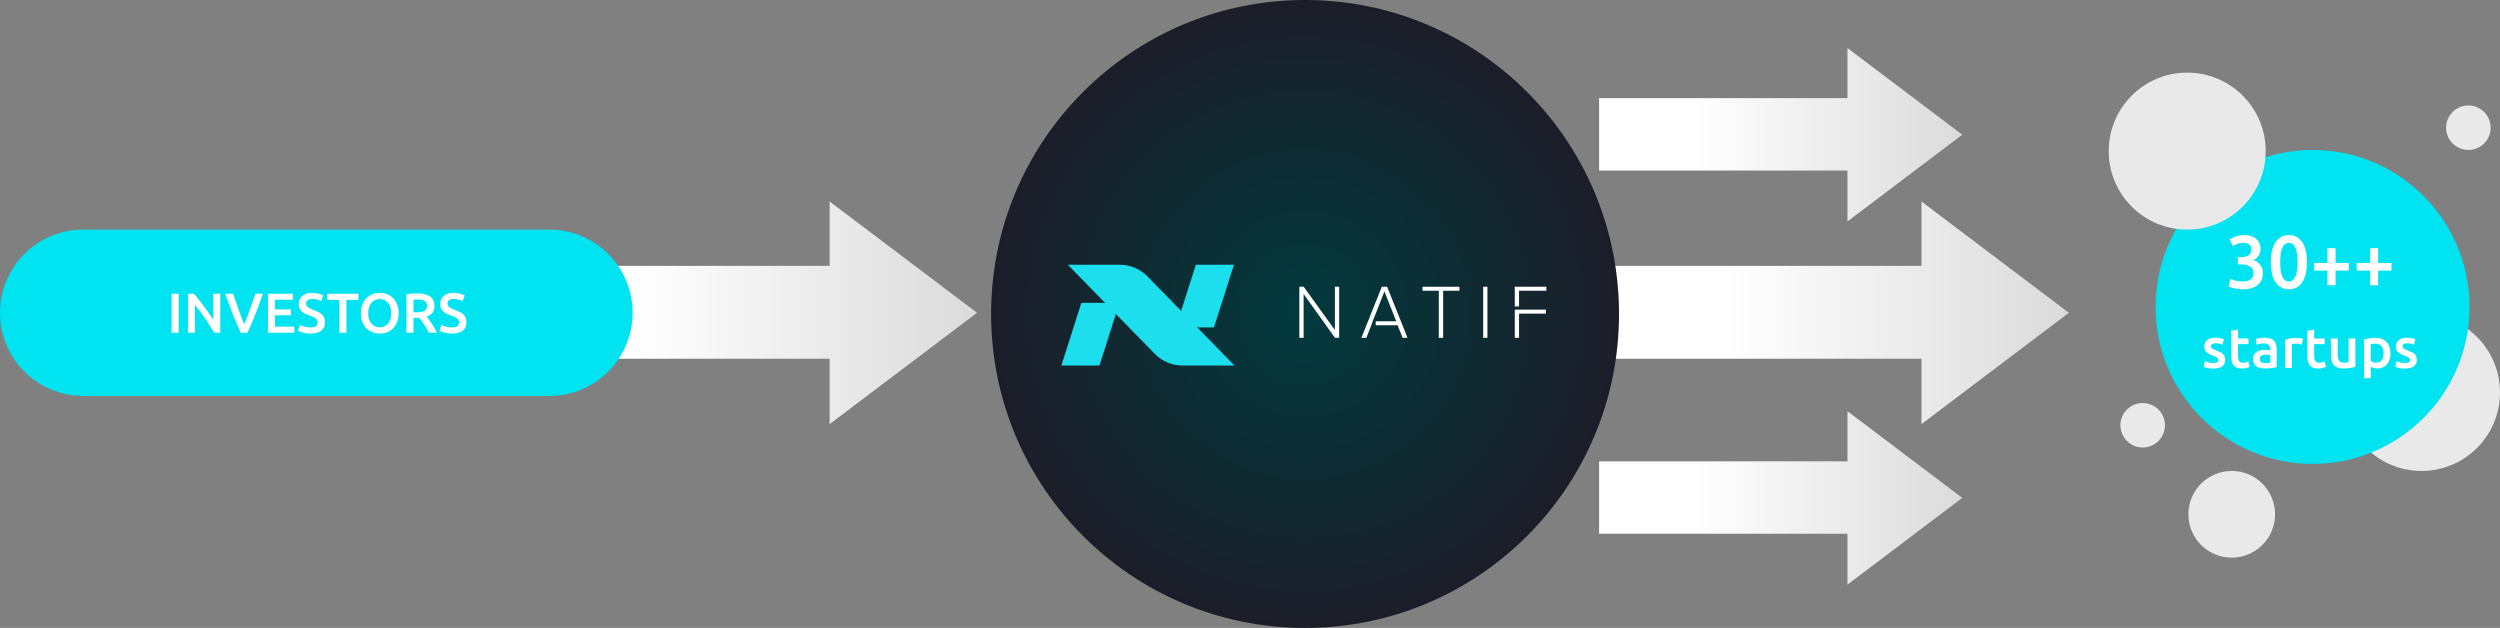 <svg width="1067" height="268" viewBox="0 0 1067 268" version="1.1" xmlns="http://www.w3.org/2000/svg" xmlns:xlink="http://www.w3.org/1999/xlink">
<rect x="0" y="0" width="1067" height="268" fill="#808080" stroke="none"/>
<title>Group 10</title>
<desc>Created using Figma</desc>
<g id="Canvas" transform="translate(2185 -7970)">
<g id="Group 10">
<g id="Combined Shape">
<use xlink:href="#path0_fill" transform="matrix(6.12323e-17 1 -1 6.12323e-17 -1768 8056)" fill="url(#paint0_linear)"/>
</g>
<g id="Combined Shape Copy">
<use xlink:href="#path0_fill" transform="matrix(6.12323e-17 1 -1 6.12323e-17 -1302 8056)" fill="url(#paint1_linear)"/>
</g>
<g id="Combined Shape Copy 2">
<use xlink:href="#path1_fill" transform="matrix(6.12323e-17 1 -1 6.12323e-17 -1347.5 7990.5)" fill="url(#paint2_linear)"/>
</g>
<g id="Combined Shape Copy 3">
<use xlink:href="#path1_fill" transform="matrix(6.12323e-17 1 -1 6.12323e-17 -1347.5 8145.5)" fill="url(#paint3_linear)"/>
</g>
<g id="Oval 5 Copy 2">
<use xlink:href="#path2_fill" transform="translate(-1185 8104)" fill="#E9E9E9"/>
</g>
<g id="Oval 5 Copy 3">
<use xlink:href="#path3_fill" transform="translate(-1251 8171)" fill="#E9E9E9"/>
</g>
<g id="Oval 5 Copy 4">
<use xlink:href="#path4_fill" transform="translate(-1280 8142)" fill="#E9E9E9"/>
</g>
<g id="Oval 5">
<use xlink:href="#path5_fill" transform="translate(-1265 8034)" fill="#00E3F1"/>
</g>
<g id="Oval 5 Copy 5">
<use xlink:href="#path4_fill" transform="translate(-1141 8015)" fill="#E9E9E9"/>
</g>
<g id="Oval 5 Copy">
<use xlink:href="#path2_fill" transform="translate(-1285 8001)" fill="#E9E9E9"/>
</g>
<g id="investors">
<g id="Rectangle 10">
<use xlink:href="#path6_fill" transform="translate(-2185 8068)" fill="#00E3F1"/>
</g>
<g id="INVESTORS">
<use xlink:href="#path7_fill" transform="translate(-2130 8091)" fill="#FFFFFF"/>
</g>
</g>
<g id="30++ startups">
<use xlink:href="#path8_fill" transform="translate(-1297 8068)" fill="#FFFFFF"/>
</g>
<g id="Oval 4">
<use xlink:href="#path9_fill" transform="translate(-1762 7970)" fill="url(#paint13_radial)"/>
</g>
<g id="Group">
<g id="Group">
<g id="Group">
<g id="Vector">
<use xlink:href="#path10_fill" transform="translate(-1732 8099.26)" fill="#1CDEED"/>
</g>
<g id="Vector">
<use xlink:href="#path11_fill" transform="translate(-1683.13 8083)" fill="#1CDEED"/>
</g>
<g id="Vector">
<use xlink:href="#path12_fill" transform="translate(-1729.16 8083)" fill="#1CDEED"/>
</g>
<g id="Vector">
<use xlink:href="#path13_fill" transform="translate(-1630.44 8092.39)" fill="#FFFFFF"/>
</g>
<g id="Vector">
<use xlink:href="#path14_fill" transform="translate(-1603.95 8092.38)" fill="#FFFFFF"/>
</g>
<g id="Vector">
<use xlink:href="#path15_fill" transform="translate(-1577.87 8092.39)" fill="#FFFFFF"/>
</g>
<g id="Vector">
<use xlink:href="#path16_fill" transform="translate(-1551.98 8092.39)" fill="#FFFFFF"/>
</g>
<g id="Vector">
<use xlink:href="#path17_fill" transform="translate(-1538.49 8092.38)" fill="#FFFFFF"/>
</g>
</g>
</g>
</g>
</g>
</g>
<defs>
<linearGradient id="paint0_linear" x1="0" y1="0" x2="1" y2="0" gradientUnits="userSpaceOnUse" gradientTransform="matrix(0 -199 95 0 47.5 199)">
<stop offset="0.265" stop-color="#FFFFFF"/>
<stop offset="1" stop-color="#DBDBDB"/>
</linearGradient>
<linearGradient id="paint1_linear" x1="0" y1="0" x2="1" y2="0" gradientUnits="userSpaceOnUse" gradientTransform="matrix(0 -199 95 0 47.5 199)">
<stop offset="0.265" stop-color="#FFFFFF"/>
<stop offset="1" stop-color="#DBDBDB"/>
</linearGradient>
<linearGradient id="paint2_linear" x1="0" y1="0" x2="1" y2="0" gradientUnits="userSpaceOnUse" gradientTransform="matrix(0 -155 74 0 37 155)">
<stop offset="0.265" stop-color="#FFFFFF"/>
<stop offset="1" stop-color="#DBDBDB"/>
</linearGradient>
<linearGradient id="paint3_linear" x1="0" y1="0" x2="1" y2="0" gradientUnits="userSpaceOnUse" gradientTransform="matrix(0 -155 74 0 37 155)">
<stop offset="0.265" stop-color="#FFFFFF"/>
<stop offset="1" stop-color="#DBDBDB"/>
</linearGradient>
<radialGradient id="paint13_radial" cx="0.5" cy="0.5" r="0.5" gradientUnits="userSpaceOnUse" gradientTransform="matrix(1.64103e-14 268 -268 1.64103e-14 268 -1.64103e-14)">
<stop offset="0" stop-color="#003A3D"/>
<stop offset="1" stop-color="#1D1D29"/>
</radialGradient>
<path id="path0_fill" fill-rule="evenodd" d="M 95 62.917L 47.5 0L 0 62.917L 27.459 62.917L 27.459 199L 67.122 199L 67.122 62.917L 95 62.917Z"/>
<path id="path1_fill" fill-rule="evenodd" d="M 74 49.006L 37 0L 0 49.006L 21.389 49.006L 21.389 155L 52.284 155L 52.284 49.006L 74 49.006Z"/>
<path id="path2_fill" fill-rule="evenodd" d="M 33.5 67C 52.002 67 67 52.002 67 33.5C 67 14.998 52.002 0 33.5 0C 14.998 0 0 14.998 0 33.5C 0 52.002 14.998 67 33.5 67Z"/>
<path id="path3_fill" fill-rule="evenodd" d="M 18.5 37C 28.717 37 37 28.717 37 18.5C 37 8.283 28.717 0 18.5 0C 8.283 0 0 8.283 0 18.5C 0 28.717 8.283 37 18.5 37Z"/>
<path id="path4_fill" fill-rule="evenodd" d="M 9.5 19C 14.747 19 19 14.747 19 9.5C 19 4.253 14.747 0 9.5 0C 4.253 0 0 4.253 0 9.5C 0 14.747 4.253 19 9.5 19Z"/>
<path id="path5_fill" fill-rule="evenodd" d="M 67 134C 104.003 134 134 104.003 134 67C 134 29.997 104.003 0 67 0C 29.997 0 0 29.997 0 67C 0 104.003 29.997 134 67 134Z"/>
<path id="path6_fill" fill-rule="evenodd" d="M 0 35.5C 0 15.894 15.894 0 35.5 0L 234.5 0C 254.106 0 270 15.894 270 35.5C 270 55.106 254.106 71 234.5 71L 35.5 71C 15.894 71 0 55.106 0 35.5Z"/>
<path id="path7_fill" d="M 18.231 4.368L 21.255 4.368L 21.255 21L 18.231 21L 18.231 4.368ZM 36.441 21C 35.897 20.088 35.289 19.112 34.617 18.072C 33.945 17.016 33.249 15.96 32.529 14.904C 31.809 13.832 31.073 12.8 30.321 11.808C 29.585 10.8 28.881 9.896 28.209 9.096L 28.209 21L 25.233 21L 25.233 4.368L 27.705 4.368C 28.345 5.04 29.033 5.84 29.769 6.768C 30.505 7.68 31.241 8.632 31.977 9.624C 32.729 10.616 33.449 11.616 34.137 12.624C 34.841 13.616 35.465 14.544 36.009 15.408L 36.009 4.368L 39.009 4.368L 39.009 21L 36.441 21ZM 47.744 21C 46.544 18.408 45.384 15.696 44.264 12.864C 43.16 10.032 42.128 7.2 41.168 4.368L 44.504 4.368C 44.888 5.488 45.28 6.632 45.68 7.8C 46.08 8.968 46.48 10.12 46.88 11.256C 47.28 12.376 47.68 13.464 48.08 14.52C 48.48 15.576 48.872 16.544 49.256 17.424C 49.624 16.544 50.008 15.584 50.408 14.544C 50.808 13.488 51.208 12.392 51.608 11.256C 52.024 10.12 52.432 8.968 52.832 7.8C 53.232 6.632 53.616 5.488 53.984 4.368L 57.224 4.368C 56.248 7.2 55.208 10.032 54.104 12.864C 53 15.696 51.848 18.408 50.648 21L 47.744 21ZM 59.369 21L 59.369 4.368L 70.049 4.368L 70.049 6.936L 62.393 6.936L 62.393 11.04L 69.209 11.04L 69.209 13.56L 62.393 13.56L 62.393 18.432L 70.625 18.432L 70.625 21L 59.369 21ZM 77.457 18.744C 78.545 18.744 79.337 18.56 79.833 18.192C 80.329 17.824 80.577 17.304 80.577 16.632C 80.577 16.232 80.489 15.888 80.313 15.6C 80.153 15.312 79.913 15.056 79.593 14.832C 79.289 14.592 78.913 14.376 78.465 14.184C 78.017 13.976 77.505 13.776 76.929 13.584C 76.353 13.376 75.793 13.152 75.249 12.912C 74.721 12.656 74.249 12.344 73.833 11.976C 73.433 11.608 73.105 11.168 72.849 10.656C 72.609 10.144 72.489 9.528 72.489 8.808C 72.489 7.304 73.009 6.128 74.049 5.28C 75.089 4.416 76.505 3.984 78.297 3.984C 79.337 3.984 80.257 4.104 81.057 4.344C 81.873 4.568 82.513 4.816 82.977 5.088L 82.041 7.536C 81.497 7.232 80.897 7 80.241 6.84C 79.601 6.68 78.937 6.6 78.249 6.6C 77.433 6.6 76.793 6.768 76.329 7.104C 75.881 7.44 75.657 7.912 75.657 8.52C 75.657 8.888 75.729 9.208 75.873 9.48C 76.033 9.736 76.249 9.968 76.521 10.176C 76.809 10.384 77.137 10.576 77.505 10.752C 77.889 10.928 78.305 11.096 78.753 11.256C 79.537 11.544 80.233 11.84 80.841 12.144C 81.465 12.432 81.985 12.784 82.401 13.2C 82.833 13.6 83.161 14.08 83.385 14.64C 83.609 15.184 83.721 15.848 83.721 16.632C 83.721 18.136 83.185 19.304 82.113 20.136C 81.057 20.952 79.505 21.36 77.457 21.36C 76.769 21.36 76.137 21.312 75.561 21.216C 75.001 21.136 74.497 21.032 74.049 20.904C 73.617 20.776 73.241 20.648 72.921 20.52C 72.601 20.376 72.345 20.248 72.153 20.136L 73.041 17.664C 73.473 17.904 74.057 18.144 74.793 18.384C 75.529 18.624 76.417 18.744 77.457 18.744ZM 97.972 4.368L 97.972 6.984L 92.859 6.984L 92.859 21L 89.811 21L 89.811 6.984L 84.7 6.984L 84.7 4.368L 97.972 4.368ZM 102.158 12.672C 102.158 13.584 102.27 14.416 102.494 15.168C 102.718 15.904 103.038 16.536 103.454 17.064C 103.886 17.576 104.406 17.976 105.014 18.264C 105.622 18.552 106.31 18.696 107.078 18.696C 107.83 18.696 108.51 18.552 109.118 18.264C 109.726 17.976 110.238 17.576 110.654 17.064C 111.086 16.536 111.414 15.904 111.638 15.168C 111.862 14.416 111.974 13.584 111.974 12.672C 111.974 11.76 111.862 10.936 111.638 10.2C 111.414 9.448 111.086 8.816 110.654 8.304C 110.238 7.776 109.726 7.368 109.118 7.08C 108.51 6.792 107.83 6.648 107.078 6.648C 106.31 6.648 105.622 6.792 105.014 7.08C 104.406 7.368 103.886 7.776 103.454 8.304C 103.038 8.832 102.718 9.464 102.494 10.2C 102.27 10.936 102.158 11.76 102.158 12.672ZM 115.142 12.672C 115.142 14.096 114.926 15.352 114.494 16.44C 114.078 17.528 113.502 18.44 112.766 19.176C 112.046 19.896 111.198 20.44 110.222 20.808C 109.246 21.176 108.206 21.36 107.102 21.36C 105.998 21.36 104.95 21.176 103.958 20.808C 102.982 20.44 102.126 19.896 101.39 19.176C 100.67 18.44 100.094 17.528 99.662 16.44C 99.23 15.352 99.014 14.096 99.014 12.672C 99.014 11.248 99.23 10 99.662 8.928C 100.094 7.84 100.678 6.928 101.414 6.192C 102.166 5.456 103.03 4.904 104.006 4.536C 104.982 4.168 106.014 3.984 107.102 3.984C 108.19 3.984 109.222 4.168 110.198 4.536C 111.174 4.904 112.022 5.456 112.742 6.192C 113.478 6.928 114.062 7.84 114.494 8.928C 114.926 10 115.142 11.248 115.142 12.672ZM 123.037 4.2C 125.437 4.2 127.269 4.64 128.533 5.52C 129.813 6.4 130.453 7.744 130.453 9.552C 130.453 11.808 129.341 13.336 127.117 14.136C 127.421 14.504 127.765 14.952 128.149 15.48C 128.533 16.008 128.925 16.584 129.325 17.208C 129.725 17.816 130.109 18.448 130.477 19.104C 130.845 19.744 131.173 20.376 131.461 21L 128.077 21C 127.773 20.424 127.445 19.848 127.093 19.272C 126.741 18.68 126.381 18.112 126.013 17.568C 125.661 17.008 125.309 16.488 124.957 16.008C 124.605 15.512 124.277 15.072 123.973 14.688C 123.749 14.704 123.557 14.712 123.397 14.712C 123.237 14.712 123.085 14.712 122.941 14.712L 121.477 14.712L 121.477 21L 118.453 21L 118.453 4.608C 119.189 4.448 119.973 4.344 120.805 4.296C 121.637 4.232 122.381 4.2 123.037 4.2ZM 123.253 6.816C 122.613 6.816 122.021 6.84 121.477 6.888L 121.477 12.264L 122.797 12.264C 123.533 12.264 124.181 12.224 124.741 12.144C 125.301 12.064 125.765 11.92 126.133 11.712C 126.517 11.504 126.805 11.224 126.997 10.872C 127.189 10.52 127.285 10.072 127.285 9.528C 127.285 9.016 127.189 8.584 126.997 8.232C 126.805 7.88 126.525 7.6 126.157 7.392C 125.805 7.184 125.381 7.04 124.885 6.96C 124.389 6.864 123.845 6.816 123.253 6.816ZM 137.83 18.744C 138.918 18.744 139.71 18.56 140.206 18.192C 140.702 17.824 140.95 17.304 140.95 16.632C 140.95 16.232 140.862 15.888 140.686 15.6C 140.526 15.312 140.286 15.056 139.966 14.832C 139.662 14.592 139.286 14.376 138.838 14.184C 138.39 13.976 137.878 13.776 137.302 13.584C 136.726 13.376 136.166 13.152 135.622 12.912C 135.094 12.656 134.622 12.344 134.206 11.976C 133.806 11.608 133.478 11.168 133.222 10.656C 132.982 10.144 132.862 9.528 132.862 8.808C 132.862 7.304 133.382 6.128 134.422 5.28C 135.462 4.416 136.878 3.984 138.67 3.984C 139.71 3.984 140.63 4.104 141.43 4.344C 142.246 4.568 142.886 4.816 143.35 5.088L 142.414 7.536C 141.87 7.232 141.27 7 140.614 6.84C 139.974 6.68 139.31 6.6 138.622 6.6C 137.806 6.6 137.166 6.768 136.702 7.104C 136.254 7.44 136.03 7.912 136.03 8.52C 136.03 8.888 136.102 9.208 136.246 9.48C 136.406 9.736 136.622 9.968 136.894 10.176C 137.182 10.384 137.51 10.576 137.878 10.752C 138.262 10.928 138.678 11.096 139.126 11.256C 139.91 11.544 140.606 11.84 141.214 12.144C 141.838 12.432 142.358 12.784 142.774 13.2C 143.206 13.6 143.534 14.08 143.758 14.64C 143.982 15.184 144.094 15.848 144.094 16.632C 144.094 18.136 143.558 19.304 142.486 20.136C 141.43 20.952 139.878 21.36 137.83 21.36C 137.142 21.36 136.51 21.312 135.934 21.216C 135.374 21.136 134.87 21.032 134.422 20.904C 133.99 20.776 133.614 20.648 133.294 20.52C 132.974 20.376 132.718 20.248 132.526 20.136L 133.414 17.664C 133.846 17.904 134.43 18.144 135.166 18.384C 135.902 18.624 136.79 18.744 137.83 18.744Z"/>
<path id="path8_fill" d="M 69.19 25.48C 68.614 25.48 68.016 25.437 67.398 25.352C 66.8 25.288 66.224 25.192 65.67 25.064C 65.136 24.957 64.646 24.84 64.198 24.712C 63.75 24.563 63.408 24.424 63.174 24.296L 63.942 21C 64.39 21.213 65.04 21.459 65.894 21.736C 66.747 21.992 67.803 22.12 69.062 22.12C 70.747 22.12 71.963 21.8 72.71 21.16C 73.456 20.499 73.83 19.624 73.83 18.536C 73.83 17.832 73.68 17.245 73.382 16.776C 73.104 16.307 72.71 15.933 72.198 15.656C 71.707 15.357 71.131 15.155 70.47 15.048C 69.83 14.92 69.147 14.856 68.422 14.856L 67.11 14.856L 67.11 11.72L 68.71 11.72C 69.2 11.72 69.691 11.677 70.182 11.592C 70.694 11.485 71.152 11.315 71.558 11.08C 71.963 10.824 72.294 10.493 72.55 10.088C 72.806 9.683 72.934 9.16 72.934 8.52C 72.934 8.008 72.838 7.571 72.646 7.208C 72.454 6.845 72.198 6.547 71.878 6.312C 71.579 6.077 71.227 5.907 70.822 5.8C 70.416 5.693 69.99 5.64 69.542 5.64C 68.582 5.64 67.728 5.789 66.982 6.088C 66.235 6.365 65.574 6.685 64.998 7.048L 63.59 4.168C 63.888 3.976 64.251 3.773 64.678 3.56C 65.104 3.347 65.574 3.144 66.086 2.952C 66.619 2.76 67.184 2.611 67.782 2.504C 68.379 2.376 69.008 2.312 69.67 2.312C 70.907 2.312 71.974 2.461 72.87 2.76C 73.766 3.059 74.502 3.485 75.078 4.04C 75.675 4.573 76.112 5.213 76.39 5.96C 76.688 6.685 76.838 7.485 76.838 8.36C 76.838 9.384 76.55 10.301 75.974 11.112C 75.419 11.923 74.694 12.541 73.798 12.968C 74.95 13.373 75.899 14.045 76.646 14.984C 77.414 15.923 77.798 17.128 77.798 18.6C 77.798 19.581 77.627 20.499 77.286 21.352C 76.944 22.184 76.422 22.909 75.718 23.528C 75.014 24.125 74.118 24.605 73.03 24.968C 71.963 25.309 70.683 25.48 69.19 25.48ZM 96.619 13.896C 96.619 17.629 95.936 20.499 94.571 22.504C 93.206 24.488 91.317 25.48 88.907 25.48C 86.496 25.48 84.608 24.488 83.243 22.504C 81.877 20.499 81.195 17.629 81.195 13.896C 81.195 12.04 81.365 10.397 81.707 8.968C 82.07 7.517 82.582 6.301 83.243 5.32C 83.925 4.339 84.736 3.592 85.675 3.08C 86.635 2.568 87.712 2.312 88.907 2.312C 91.317 2.312 93.206 3.315 94.571 5.32C 95.936 7.304 96.619 10.163 96.619 13.896ZM 92.619 13.896C 92.619 12.744 92.555 11.667 92.427 10.664C 92.299 9.661 92.085 8.797 91.787 8.072C 91.51 7.325 91.136 6.739 90.667 6.312C 90.198 5.885 89.611 5.672 88.907 5.672C 88.203 5.672 87.606 5.885 87.115 6.312C 86.645 6.739 86.261 7.325 85.963 8.072C 85.686 8.797 85.483 9.661 85.355 10.664C 85.248 11.667 85.195 12.744 85.195 13.896C 85.195 15.048 85.248 16.125 85.355 17.128C 85.483 18.131 85.686 19.005 85.963 19.752C 86.261 20.477 86.645 21.053 87.115 21.48C 87.606 21.907 88.203 22.12 88.907 22.12C 89.611 22.12 90.198 21.907 90.667 21.48C 91.136 21.053 91.51 20.477 91.787 19.752C 92.085 19.005 92.299 18.131 92.427 17.128C 92.555 16.125 92.619 15.048 92.619 13.896ZM 99.664 14.216L 105.36 14.216L 105.36 7.944L 108.816 7.944L 108.816 14.216L 114.512 14.216L 114.512 17.48L 108.816 17.48L 108.816 23.752L 105.36 23.752L 105.36 17.48L 99.664 17.48L 99.664 14.216ZM 117.845 14.216L 123.541 14.216L 123.541 7.944L 126.997 7.944L 126.997 14.216L 132.693 14.216L 132.693 17.48L 126.997 17.48L 126.997 23.752L 123.541 23.752L 123.541 17.48L 117.845 17.48L 117.845 14.216ZM 56.623 56.912C 57.391 56.912 57.951 56.824 58.303 56.648C 58.655 56.456 58.831 56.136 58.831 55.688C 58.831 55.272 58.639 54.928 58.255 54.656C 57.887 54.384 57.271 54.088 56.407 53.768C 55.879 53.576 55.391 53.376 54.943 53.168C 54.511 52.944 54.135 52.688 53.815 52.4C 53.495 52.112 53.239 51.768 53.047 51.368C 52.871 50.952 52.783 50.448 52.783 49.856C 52.783 48.704 53.207 47.8 54.055 47.144C 54.903 46.472 56.055 46.136 57.511 46.136C 58.247 46.136 58.951 46.208 59.623 46.352C 60.295 46.48 60.799 46.608 61.135 46.736L 60.607 49.088C 60.287 48.944 59.879 48.816 59.383 48.704C 58.887 48.576 58.311 48.512 57.655 48.512C 57.063 48.512 56.583 48.616 56.215 48.824C 55.847 49.016 55.663 49.32 55.663 49.736C 55.663 49.944 55.695 50.128 55.759 50.288C 55.839 50.448 55.967 50.6 56.143 50.744C 56.319 50.872 56.551 51.008 56.839 51.152C 57.127 51.28 57.479 51.416 57.895 51.56C 58.583 51.816 59.167 52.072 59.647 52.328C 60.127 52.568 60.519 52.848 60.823 53.168C 61.143 53.472 61.375 53.824 61.519 54.224C 61.663 54.624 61.735 55.104 61.735 55.664C 61.735 56.864 61.287 57.776 60.391 58.4C 59.511 59.008 58.247 59.312 56.599 59.312C 55.495 59.312 54.607 59.216 53.935 59.024C 53.263 58.848 52.791 58.704 52.519 58.592L 53.023 56.168C 53.455 56.344 53.967 56.512 54.559 56.672C 55.167 56.832 55.855 56.912 56.623 56.912ZM 64.297 43.136L 67.201 42.656L 67.201 46.448L 71.665 46.448L 71.665 48.872L 67.201 48.872L 67.201 53.984C 67.201 54.992 67.361 55.712 67.681 56.144C 68.001 56.576 68.545 56.792 69.313 56.792C 69.841 56.792 70.305 56.736 70.705 56.624C 71.121 56.512 71.449 56.408 71.689 56.312L 72.169 58.616C 71.833 58.76 71.393 58.904 70.849 59.048C 70.305 59.208 69.665 59.288 68.929 59.288C 68.033 59.288 67.281 59.168 66.673 58.928C 66.081 58.688 65.609 58.344 65.257 57.896C 64.905 57.432 64.657 56.88 64.513 56.24C 64.369 55.584 64.297 54.84 64.297 54.008L 64.297 43.136ZM 78.882 56.96C 79.778 56.96 80.458 56.912 80.922 56.816L 80.922 53.6C 80.762 53.552 80.53 53.504 80.226 53.456C 79.922 53.408 79.586 53.384 79.218 53.384C 78.898 53.384 78.57 53.408 78.234 53.456C 77.914 53.504 77.618 53.592 77.346 53.72C 77.09 53.848 76.882 54.032 76.722 54.272C 76.562 54.496 76.482 54.784 76.482 55.136C 76.482 55.824 76.698 56.304 77.13 56.576C 77.562 56.832 78.146 56.96 78.882 56.96ZM 78.642 46.136C 79.602 46.136 80.41 46.256 81.066 46.496C 81.722 46.736 82.242 47.072 82.626 47.504C 83.026 47.936 83.306 48.464 83.466 49.088C 83.642 49.696 83.73 50.368 83.73 51.104L 83.73 58.712C 83.282 58.808 82.602 58.92 81.69 59.048C 80.794 59.192 79.778 59.264 78.642 59.264C 77.89 59.264 77.202 59.192 76.578 59.048C 75.954 58.904 75.418 58.672 74.97 58.352C 74.538 58.032 74.194 57.616 73.938 57.104C 73.698 56.592 73.578 55.96 73.578 55.208C 73.578 54.488 73.714 53.88 73.986 53.384C 74.274 52.888 74.658 52.488 75.138 52.184C 75.618 51.864 76.17 51.64 76.794 51.512C 77.434 51.368 78.098 51.296 78.786 51.296C 79.106 51.296 79.442 51.32 79.794 51.368C 80.146 51.4 80.522 51.464 80.922 51.56L 80.922 51.08C 80.922 50.744 80.882 50.424 80.802 50.12C 80.722 49.816 80.578 49.552 80.37 49.328C 80.178 49.088 79.914 48.904 79.578 48.776C 79.258 48.648 78.85 48.584 78.354 48.584C 77.682 48.584 77.066 48.632 76.506 48.728C 75.946 48.824 75.49 48.936 75.138 49.064L 74.778 46.712C 75.146 46.584 75.682 46.456 76.386 46.328C 77.09 46.2 77.842 46.136 78.642 46.136ZM 94.432 49.064C 94.192 48.984 93.856 48.904 93.424 48.824C 93.008 48.728 92.52 48.68 91.96 48.68C 91.64 48.68 91.296 48.712 90.928 48.776C 90.576 48.84 90.328 48.896 90.184 48.944L 90.184 59L 87.28 59L 87.28 47.048C 87.84 46.84 88.536 46.648 89.368 46.472C 90.216 46.28 91.152 46.184 92.176 46.184C 92.368 46.184 92.592 46.2 92.848 46.232C 93.104 46.248 93.36 46.28 93.616 46.328C 93.872 46.36 94.12 46.408 94.36 46.472C 94.6 46.52 94.792 46.568 94.936 46.616L 94.432 49.064ZM 96.809 43.136L 99.713 42.656L 99.713 46.448L 104.177 46.448L 104.177 48.872L 99.713 48.872L 99.713 53.984C 99.713 54.992 99.874 55.712 100.193 56.144C 100.513 56.576 101.057 56.792 101.825 56.792C 102.353 56.792 102.817 56.736 103.217 56.624C 103.633 56.512 103.961 56.408 104.201 56.312L 104.681 58.616C 104.345 58.76 103.905 58.904 103.361 59.048C 102.817 59.208 102.177 59.288 101.441 59.288C 100.545 59.288 99.793 59.168 99.186 58.928C 98.594 58.688 98.121 58.344 97.769 57.896C 97.418 57.432 97.169 56.88 97.025 56.24C 96.882 55.584 96.809 54.84 96.809 54.008L 96.809 43.136ZM 117.274 58.616C 116.714 58.76 115.986 58.904 115.09 59.048C 114.194 59.208 113.21 59.288 112.138 59.288C 111.13 59.288 110.282 59.144 109.594 58.856C 108.922 58.568 108.378 58.168 107.962 57.656C 107.562 57.144 107.274 56.536 107.098 55.832C 106.922 55.112 106.834 54.328 106.834 53.48L 106.834 46.448L 109.738 46.448L 109.738 53.024C 109.738 54.368 109.93 55.328 110.314 55.904C 110.714 56.48 111.402 56.768 112.378 56.768C 112.73 56.768 113.098 56.752 113.482 56.72C 113.882 56.688 114.178 56.648 114.37 56.6L 114.37 46.448L 117.274 46.448L 117.274 58.616ZM 129.292 52.784C 129.292 51.488 128.996 50.48 128.404 49.76C 127.828 49.04 126.892 48.68 125.596 48.68C 125.324 48.68 125.036 48.696 124.732 48.728C 124.444 48.744 124.156 48.792 123.868 48.872L 123.868 56.048C 124.124 56.224 124.46 56.392 124.876 56.552C 125.308 56.696 125.764 56.768 126.244 56.768C 127.3 56.768 128.068 56.408 128.548 55.688C 129.044 54.968 129.292 54 129.292 52.784ZM 132.268 52.736C 132.268 53.696 132.14 54.576 131.884 55.376C 131.644 56.176 131.292 56.864 130.828 57.44C 130.364 58.016 129.78 58.464 129.076 58.784C 128.388 59.104 127.604 59.264 126.724 59.264C 126.132 59.264 125.588 59.192 125.092 59.048C 124.596 58.904 124.188 58.744 123.868 58.568L 123.868 63.44L 120.964 63.44L 120.964 46.856C 121.556 46.696 122.284 46.544 123.148 46.4C 124.012 46.256 124.924 46.184 125.884 46.184C 126.876 46.184 127.764 46.336 128.548 46.64C 129.332 46.944 129.996 47.384 130.54 47.96C 131.1 48.52 131.524 49.208 131.812 50.024C 132.116 50.824 132.268 51.728 132.268 52.736ZM 138.399 56.912C 139.167 56.912 139.727 56.824 140.079 56.648C 140.431 56.456 140.607 56.136 140.607 55.688C 140.607 55.272 140.415 54.928 140.031 54.656C 139.663 54.384 139.047 54.088 138.183 53.768C 137.655 53.576 137.167 53.376 136.719 53.168C 136.287 52.944 135.911 52.688 135.591 52.4C 135.271 52.112 135.015 51.768 134.823 51.368C 134.647 50.952 134.559 50.448 134.559 49.856C 134.559 48.704 134.983 47.8 135.831 47.144C 136.679 46.472 137.831 46.136 139.287 46.136C 140.023 46.136 140.727 46.208 141.399 46.352C 142.071 46.48 142.575 46.608 142.911 46.736L 142.383 49.088C 142.063 48.944 141.655 48.816 141.159 48.704C 140.663 48.576 140.087 48.512 139.431 48.512C 138.839 48.512 138.359 48.616 137.991 48.824C 137.623 49.016 137.439 49.32 137.439 49.736C 137.439 49.944 137.471 50.128 137.535 50.288C 137.615 50.448 137.743 50.6 137.919 50.744C 138.095 50.872 138.327 51.008 138.615 51.152C 138.903 51.28 139.255 51.416 139.671 51.56C 140.359 51.816 140.943 52.072 141.423 52.328C 141.903 52.568 142.295 52.848 142.599 53.168C 142.919 53.472 143.151 53.824 143.295 54.224C 143.439 54.624 143.511 55.104 143.511 55.664C 143.511 56.864 143.063 57.776 142.167 58.4C 141.287 59.008 140.023 59.312 138.375 59.312C 137.271 59.312 136.383 59.216 135.711 59.024C 135.039 58.848 134.567 58.704 134.295 58.592L 134.799 56.168C 135.231 56.344 135.743 56.512 136.335 56.672C 136.943 56.832 137.631 56.912 138.399 56.912Z"/>
<path id="path9_fill" fill-rule="evenodd" d="M 134 268C 208.006 268 268 208.006 268 134C 268 59.994 208.006 0 134 0C 59.994 0 0 59.994 0 134C 0 208.006 59.994 268 134 268Z"/>
<path id="path10_fill" d="M 24.778 -2.16048e-08L 16.252 26.741L 0 26.741L 8.526 -2.16048e-08L 24.778 -2.16048e-08Z"/>
<path id="path11_fill" d="M 24.778 0L 16.252 26.741L -1.46042e-08 26.741L 8.526 0L 24.778 0Z"/>
<path id="path12_fill" d="M 71.022 43L 48.8 43C 44.371 43 40.123 41.197 36.991 37.987L -2.69149e-08 0.081L 0.081 0L 22.142 0C 26.572 0 30.82 1.803 33.952 5.013L 71.022 43Z"/>
<path id="path13_fill" d="M 15.211 21.796L 1.818 3.071L 1.818 21.796L 4.28037e-08 21.796L 4.28037e-08 1.18228e-08L 1.85 1.18228e-08L 15.179 18.463L 15.179 1.18228e-08L 16.997 1.18228e-08L 16.997 21.796L 15.211 21.796L 15.211 21.796Z"/>
<path id="path14_fill" d="M 10.975 -2.1496e-09L 8.708 -2.1496e-09L -1.45511e-08 21.795L 2.111 21.795L 4.214 16.441L 4.822 14.74L 9.825 1.995L 14.861 14.74L 6.112 14.74L 6.112 16.441L 15.469 16.441L 17.572 21.795L 19.683 21.795L 10.975 -2.1496e-09Z"/>
<path id="path15_fill" d="M 6.952 21.796L 6.952 1.699L -3.48377e-08 1.699L -3.48377e-08 1.18228e-08L 15.754 1.18228e-08L 15.754 1.699L 8.801 1.699L 8.801 21.796L 6.952 21.796Z"/>
<path id="path16_fill" d="M 1.44449e-08 21.796L 1.44449e-08 1.18228e-08L 1.818 1.18228e-08L 1.818 21.796L 1.44449e-08 21.796L 1.44449e-08 21.796Z"/>
<path id="path17_fill" d="M -2.27295e-08 -2.1496e-09L -2.27295e-08 8.418L 1.816 8.418L 1.816 1.701L 13.489 1.701L 13.489 -2.1496e-09L -2.27295e-08 -2.1496e-09ZM -2.27295e-08 9.774L -2.27295e-08 21.795L 1.816 21.795L 1.816 11.474L 13.267 11.474L 13.267 9.774L -2.27295e-08 9.774Z"/>
</defs>
</svg>
